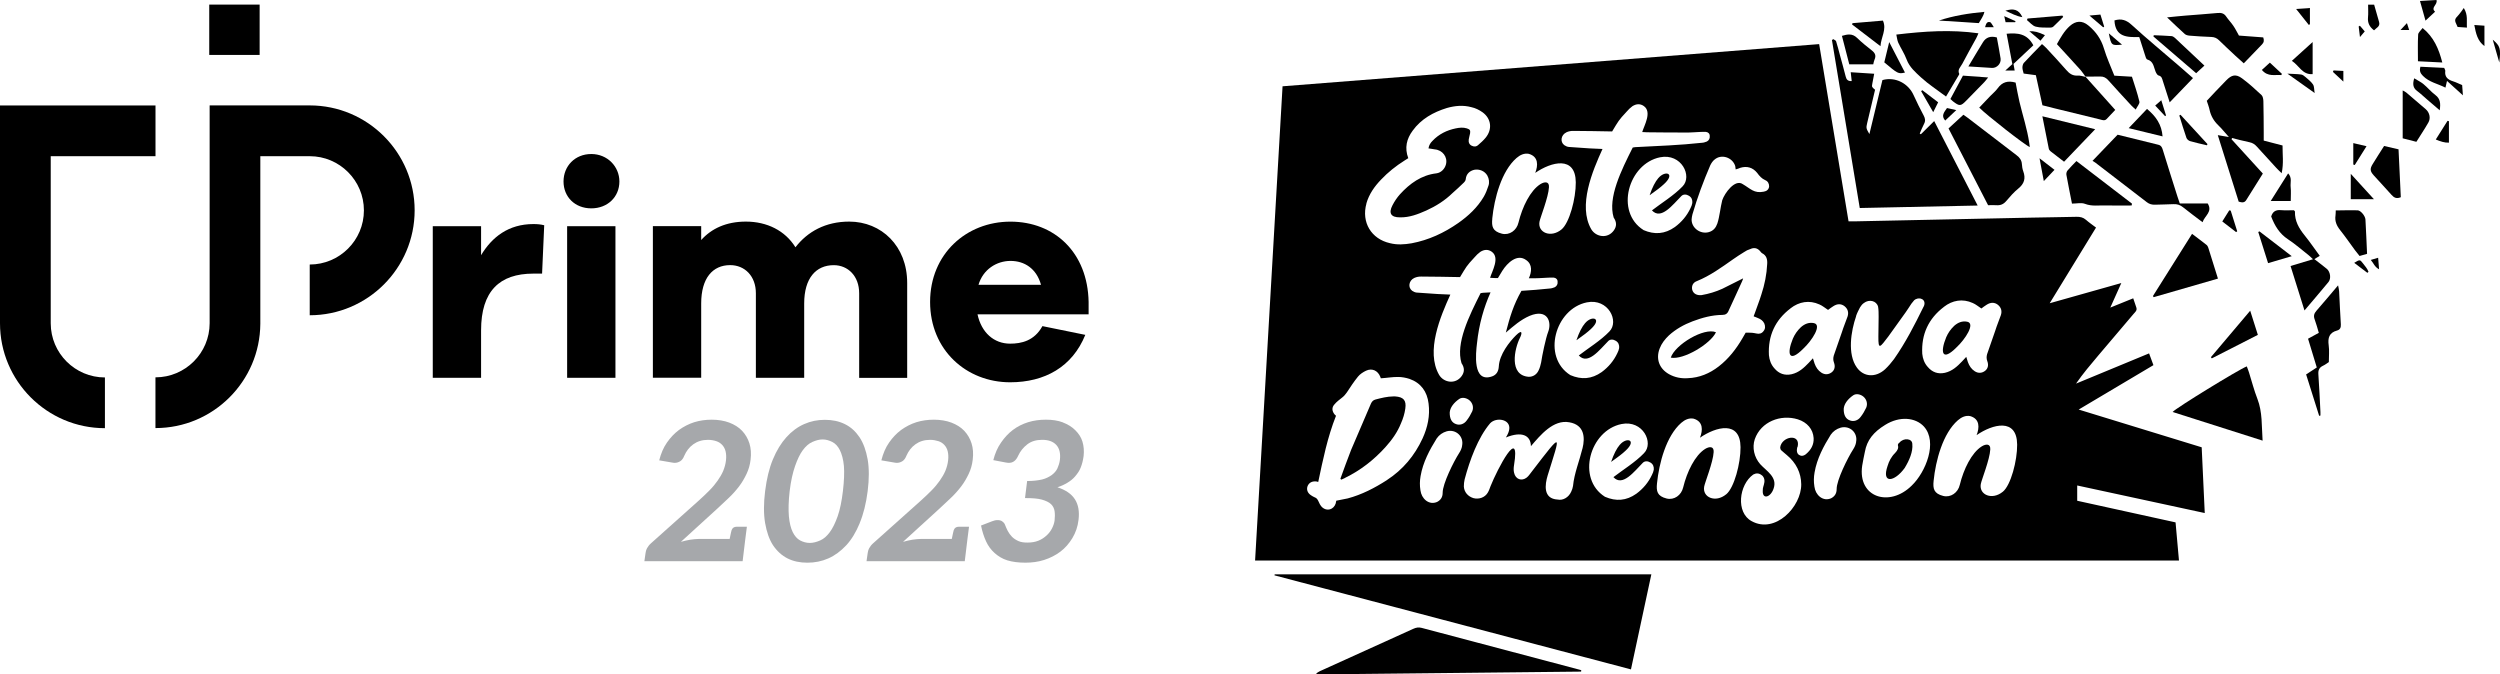 <?xml version="1.0" encoding="UTF-8"?>
<svg id="Layer_1" data-name="Layer 1" xmlns="http://www.w3.org/2000/svg" viewBox="0 0 506.1 136.52">
  <defs>
    <style>
      .cls-1 {
        fill: #a6a8ab;
      }
    </style>
  </defs>
  <g>
    <path d="M220.39,63.64h-22.5c.79,3.67,3.3,5.93,6.6,5.93,2.26,0,4.89-.55,6.54-3.55l8.68,1.77c-2.63,6.48-8.19,9.6-15.22,9.6-8.86,0-16.2-6.54-16.2-16.26s7.34-16.26,16.26-16.26,15.65,6.24,15.83,16.26v2.51Zm-22.31-5.99h12.66c-.92-3.3-3.36-4.83-6.17-4.83s-5.56,1.71-6.48,4.83"/>
    <path d="M110.17,45.61l-.43,9.78h-1.77c-6.85,0-10.58,3.55-10.58,11.49v9.6h-9.78v-30.69h9.78v5.87c2.2-3.67,5.56-6.3,10.58-6.3,.86,0,1.47,.06,2.2,.24"/>
    <path d="M125.39,36.74c0,3.12-2.38,5.44-5.69,5.44s-5.62-2.32-5.62-5.44,2.32-5.56,5.62-5.56,5.69,2.57,5.69,5.56m-10.58,9.05h9.78v30.69h-9.78v-30.69Z"/>
    <path d="M183.65,57.29v19.2h-9.72v-17.12c0-3.48-2.26-5.69-5.14-5.69-3.61,0-5.99,2.63-5.99,7.76v15.04h-9.78v-17.12c0-3.48-2.26-5.69-5.2-5.69-3.55,0-5.87,2.63-5.87,7.76v15.04h-9.78v-30.69h9.78v2.81c2.08-2.32,5.07-3.73,9.05-3.73,4.28,0,7.95,1.83,10.03,5.2,2.45-3.18,6.11-5.2,10.88-5.2,6.54,0,11.74,4.95,11.74,12.41"/>
    <rect x="42.36" y=".93" width="10.2" height="10.19"/>
    <path d="M31.48,31.62v-10.27H0v44.09c0,11.71,9.53,21.24,21.24,21.24v-10.27c-6.05,0-10.97-4.92-10.97-10.96V31.62H31.48Z"/>
    <path d="M62.72,21.34h-20.28v44.09c0,6.04-4.92,10.96-10.97,10.96v10.27c11.67,0,21.16-9.46,21.23-21.11h0V31.62h10c6.05,0,10.97,4.92,10.97,10.97s-4.92,10.96-10.97,10.96v10.27c11.71,0,21.24-9.53,21.24-21.24s-9.52-21.24-21.24-21.24"/>
  </g>
  <g>
    <path d="M330.16,135.51c-24.18-6.38-48.17-12.71-72.16-19.04,.02-.07,.03-.13,.05-.2h76.25c-1.38,6.42-2.73,12.73-4.13,19.25Z"/>
    <path d="M376.49,42.12c-1.9-11.46-3.76-22.74-5.63-34.01,.09-.06,.18-.13,.26-.19,.2,.14,.52,.25,.58,.44,.29,.91,.52,1.84,.77,2.77,.39,1.45,.81,2.9,1.17,4.36,.15,.62,.45,.97,1.22,.92-.06-.55-.13-1.11-.2-1.79,1.62,.1,3.15,.2,4.75,.31-.14,.76-.27,1.38-.38,2.01-.12,.66-.12,.66,.56,1.23-.53,2.23-1.07,4.48-1.6,6.74-.24,1.02-.2,1.12,.45,2.23,.9-3.71,1.77-7.33,2.64-10.93,2.67-.75,5.29,.75,6.31,3.05,.63,1.42,1.34,2.8,2.06,4.17,.3,.57,.37,1.07,.05,1.66-.34,.63-.58,1.3-.87,1.95,.08,.05,.15,.1,.23,.14,.86-.85,1.71-1.69,2.7-2.67,2.94,5.71,5.81,11.28,8.8,17.1-8.07,.17-15.9,.33-23.88,.5Z"/>
    <path d="M320.09,135.96c-17.85,.19-35.69,.38-53.54,.57-.02-.07-.04-.14-.07-.21,.23-.15,.45-.33,.7-.44,6.31-2.86,12.62-5.71,18.92-8.58,.57-.26,1.1-.36,1.71-.19,10.61,2.81,21.22,5.62,31.83,8.43,.16,.04,.31,.09,.47,.13-.01,.1-.02,.19-.03,.29Z"/>
    <path d="M451.77,28.21c2.09,2.29,4.18,4.58,6.32,6.93-1.13,1.81-2.25,3.58-3.36,5.36-.37,.6-.89,.51-1.53,.32-1.38-4.4-2.78-8.84-4.23-13.46,.77,.13,1.41,.24,2.25,.38-.79-.88-1.42-1.67-2.13-2.36-.92-.88-1.52-1.91-1.79-3.16-.12-.58-.34-1.13-.56-1.81,.57-.61,1.15-1.24,1.74-1.86,.73-.76,1.46-1.51,2.19-2.27,1.1-1.14,1.96-1.34,3.21-.42,1.39,1.03,2.68,2.2,3.95,3.39,.27,.26,.36,.82,.37,1.24,.05,2.1,.06,4.2,.07,6.31,0,.54,0,1.08,0,1.66,1.32,.34,2.5,.65,3.81,.99-.02,1.81,.26,3.58-.18,5.62-.5-.49-.82-.79-1.12-1.12-1.3-1.41-2.6-2.82-3.88-4.25-.41-.46-.85-.77-1.48-.9-1.2-.24-2.38-.57-3.56-.86-.04,.09-.07,.17-.11,.26Z"/>
    <path d="M445.88,44.98c-1.41-1.08-2.7-2.01-3.93-3.01-.61-.5-1.24-.69-2.01-.64-1.23,.07-2.46,.06-3.69,.11-.62,.02-1.14-.12-1.65-.51-3.46-2.68-6.94-5.35-10.42-8.01-.14-.11-.3-.19-.57-.36,1.77-1.84,3.4-3.54,5.08-5.29,2.75,.68,5.49,1.37,8.23,2.03,.58,.14,.76,.52,.92,1.04,.96,3.14,1.96,6.27,2.95,9.4,.15,.47,.31,.94,.49,1.45h5.65c1.05,1.7-.61,2.46-1.04,3.79Z"/>
    <path d="M394.46,26c1-.92,1.97-1.81,3.01-2.77,.22,.16,.56,.37,.88,.62,3.29,2.52,6.58,5.06,9.88,7.57,.62,.47,1.03,.99,1.08,1.79,.03,.5,.11,1.01,.28,1.47,.52,1.41,.21,2.5-.98,3.47-.91,.74-1.71,1.65-2.47,2.55-.56,.66-1.19,.91-2.02,.84-.5-.04-1,0-1.65,0-2.65-5.14-5.31-10.31-8.01-15.54Z"/>
    <path d="M458.04,89.2c-6.18-1.97-12.19-3.88-18.22-5.8,.61-.75,13.34-8.57,15.02-9.23,.15,.41,.32,.82,.45,1.24,.56,1.78,1.02,3.6,1.7,5.34,1.04,2.68,.84,5.45,1.05,8.44Z"/>
    <path d="M422.17,15.51c1.98,2.2,3.95,4.41,6.04,6.74-.58,.61-1.15,1.24-1.74,1.84-.44,.46-.96,.17-1.42,.07-3.1-.74-6.19-1.51-9.29-2.27-.75-.18-1.49-.37-2.29-.58-.44-2.04-.88-4.03-1.33-6.09-.83-.11-1.63-.22-2.47-.33-.1-.42-.25-.82-.25-1.21,0-.32,.09-.73,.29-.95,1.17-1.27,2.4-2.5,3.67-3.81,.35,.32,.62,.53,.85,.78,1.36,1.48,2.74,2.93,4.05,4.45,.63,.73,1.28,1.22,2.31,1.15,.53-.04,1.07,.16,1.6,.26,0,0-.04-.04-.04-.04Z"/>
    <path d="M393.95,19.54c-1.81-1.36-3.55-2.48-5.05-3.86-1.12-1.04-2.34-2.07-2.92-3.63-.44-1.19-1.17-2.27-1.7-3.42-.21-.46-.24-1-.39-1.63,5.64-.67,11.06-1.05,16.62-.26-.16,.38-.28,.7-.45,1.01-.94,1.72-1.91,3.42-2.81,5.16-.32,.63-1.04,1.17-.62,2.05,.03,.05-.06,.17-.1,.25-.83,1.4-1.67,2.8-2.59,4.36Z"/>
    <path d="M422.21,15.56c-.34-.47-.65-.97-1.03-1.4-1.58-1.76-3.19-3.49-4.78-5.23,.78-1.37,1.48-2.66,2.62-3.67,1.2-1.07,2.48-1.15,3.73-.12,1.53,1.25,2.6,2.76,3.18,4.7,.55,1.85,1.37,3.62,2.1,5.48,1.15,.07,2.28,.13,3.56,.21,.52,1.66,1.11,3.33,1.51,5.04,.1,.41-.44,.98-.75,1.61-.42-.39-.69-.61-.92-.86-1.54-1.68-3.1-3.35-4.61-5.05-.46-.52-.95-.8-1.65-.78-1,.03-1.99,0-2.99,.01,0,0,.04,.04,.04,.04Z"/>
    <path d="M466.52,62.85c-.99-3.17-1.89-6.02-2.82-9,1.53-.46,2.96-.89,4.54-1.37-.35-.33-.58-.57-.84-.78-1.4-1.1-2.74-2.29-4.22-3.26-1.74-1.14-2.7-2.77-3.4-4.61,.29-.98,.91-1.38,1.94-1.29,.9,.08,1.81,.02,2.66,.02,.11,.14,.22,.21,.21,.28-.06,1.89,.8,3.38,1.95,4.8,1.06,1.31,2.01,2.71,3.07,4.15-.35,.22-.67,.41-1.09,.67,.86,.67,1.7,1.29,2.5,1.95,.73,.59,.94,1.98,.35,2.69-1.53,1.86-3.11,3.69-4.86,5.76Z"/>
    <path d="M458.17,7.57c.2,.57,.16,1.01-.25,1.42-1.21,1.23-2.4,2.49-3.69,3.83-.61-.55-1.19-1.05-1.74-1.57-1.1-1.03-2.2-2.05-3.28-3.11-.45-.44-.94-.64-1.57-.66-1.46-.04-2.91-.15-4.37-.26-.34-.03-.75-.12-.99-.34-1.15-1.03-2.25-2.1-3.58-3.36,1.41-.14,2.55-.27,3.7-.36,2.18-.18,4.36-.32,6.54-.53,.75-.07,1.3,.07,1.74,.73,.43,.64,.99,1.2,1.42,1.84,.4,.58,.71,1.21,1.15,2,1.5,.11,3.21,.24,4.91,.37Z"/>
    <path d="M435.84,59.93c2.62-4.16,5.23-8.31,7.92-12.59,1.06,.8,2,1.5,2.92,2.23,.17,.13,.29,.36,.36,.56,.65,2.03,1.28,4.07,1.96,6.27-4.39,1.27-8.7,2.52-13.01,3.76l-.15-.24Z"/>
    <path d="M469.49,84.18c-.87-2.76-1.74-5.53-2.64-8.38,.71-.46,1.39-.9,2.16-1.41-.58-1.91-1.16-3.81-1.77-5.82,.71-.39,1.38-.75,2.18-1.19-.28-.93-.51-1.84-.84-2.72-.26-.69-.13-1.19,.35-1.74,1.44-1.64,2.84-3.32,4.39-5.15,.1,.53,.19,.85,.21,1.18,.12,2.23,.2,4.47,.35,6.7,.04,.66-.16,1.1-.76,1.26-1.6,.43-1.91,1.49-1.7,3,.15,1.07,.03,2.18,.03,3.39-.34,.22-.74,.54-1.18,.74-.77,.36-1,.9-.94,1.74,.18,2.55,.29,5.1,.42,7.66,.01,.23,0,.45,0,.68-.08,.02-.16,.04-.24,.06Z"/>
    <path d="M400.68,21.78c.74-.78,1.49-1.57,2.24-2.35,.51-.53,1.09-.99,1.51-1.58,.89-1.23,2.03-1.58,3.61-1.13,.24,1.24,.47,2.58,.78,3.9,.66,2.77,1.57,5.49,1.98,8.32,.04,.27,.07,.53,.11,.83-.9-.33-8.71-6.43-10.24-7.99Z"/>
    <path d="M428.06,4.13c1.42-.43,2.42-.06,3.49,.92,3.06,2.8,6.27,5.44,9.41,8.15,.96,.83,1.91,1.67,2.99,2.61-1.53,1.6-3.06,3.19-4.72,4.91-.51-1.58-.96-2.95-1.39-4.34-.15-.48-.22-.95-.86-1.1-.25-.06-.48-.49-.61-.79-.39-.93-.39-2.08-1.68-2.45-.23-.07-.36-.6-.47-.94-.39-1.16-.75-2.34-1.15-3.6-2.45,.06-4.87,.03-5.02-3.38Z"/>
    <path d="M431.53,41.6c-1.76,0-3.52,.04-5.27-.01-1.39-.04-2.77,.22-4.17-.32-.75-.29-1.7-.05-2.64-.05-.39-2-.79-3.91-1.13-5.83-.05-.27,.05-.65,.22-.86,.55-.66,1.17-1.25,1.81-1.93,3.81,2.93,7.53,5.78,11.25,8.63-.02,.12-.04,.25-.07,.37Z"/>
    <path d="M413.46,23.54c3.67,.9,7.06,1.73,10.69,2.62-2.17,2.26-4.19,4.38-6.3,6.58-.94-.72-1.84-1.4-2.72-2.1-.17-.13-.33-.34-.37-.54-.43-2.08-.83-4.17-1.3-6.55Z"/>
    <path d="M482.63,29.55c.96,.22,1.87,.44,2.93,.68,.15,3.26,.3,6.47,.46,9.69-.84,.37-1.37,.11-1.87-.46-1.18-1.33-2.4-2.62-3.59-3.94-.77-.85-.83-1.34-.23-2.31,.73-1.2,1.5-2.38,2.3-3.65Z"/>
    <path d="M479.18,51.39c-.56,.16-.99,.28-1.51,.43-.31-.4-.63-.77-.92-1.16-1-1.35-1.95-2.75-3-4.06-.72-.9-1.13-1.83-.95-2.99,.04-.27,.03-.54,.05-1.01,1.48-.01,2.96-.07,4.44-.02,.62,.02,1.53,1.15,1.57,1.85,.13,2.27,.22,4.54,.33,6.97Z"/>
    <path d="M489.17,28.71c-1-.26-1.83-.47-2.77-.71v-9.69c.23,.13,.51,.24,.72,.42,1.33,1.12,2.64,2.25,3.95,3.38,.77,.67,1.04,1.81,.53,2.69-.74,1.3-1.58,2.55-2.43,3.91Z"/>
    <path d="M447.57,72.31c2.6-3.07,5.2-6.15,7.96-9.41,.55,1.73,1.02,3.24,1.55,4.89-3.14,1.61-6.23,3.18-9.32,4.76-.06-.08-.13-.17-.19-.25Z"/>
    <path d="M374.37,13.03c-.52-2.01-1-3.85-1.49-5.77,1.12-.33,2.1-.52,3.04,.39,.94,.91,1.97,1.75,3.01,2.56,.67,.52,.91,1.07,.55,1.86-.13,.28-.17,.6-.26,.96h-4.84Z"/>
    <path d="M404.24,7.59c.25,1.39,.54,2.82,.76,4.25,.15,1-.74,1.96-1.74,1.91-1.53-.08-3.05-.19-4.78-.3,.55-.92,1-1.68,1.46-2.45,.49-.82,1-1.63,1.49-2.45q.91-1.49,2.81-.97Z"/>
    <path d="M446.27,13.27c-.6,.56-1.07,.99-1.68,1.55-2.89-2.48-5.77-4.95-8.65-7.43l.07-.26c1.2,.05,2.41,.09,3.6,.18,.24,.02,.51,.2,.7,.38,1.94,1.8,3.86,3.62,5.95,5.59Z"/>
    <path d="M394.84,20.04c.86-1.6,1.67-3.12,2.54-4.73,1.64,.12,3.26,.24,5.1,.37-.34,.42-.54,.7-.77,.94-1.2,1.25-2.42,2.48-3.63,3.72-1.15,1.18-1.39,1.2-2.73,.17-.14-.11-.26-.24-.51-.47Z"/>
    <path d="M489.49,12.4c0-1.87-.06-3.64,.04-5.39,.02-.44,.55-.85,.9-1.34,2.29,1.86,3.28,4.24,3.99,6.98-1.6-.08-3.12-.16-4.93-.25Z"/>
    <path d="M411.64,9.16c-1.34,1.25-2.69,2.52-4.03,3.78,.09,.53,.16,.91,.24,1.34h-1.9c.56-.51,.94-.86,1.43-1.3-.37-1.96-.75-4-1.16-6.15,2.19-.19,4.14-.07,5.41,2.34Z"/>
    <path d="M434.64,22.05c1.82,1.51,2.97,3.17,3.15,5.56-2.26-.55-4.42-1.08-6.86-1.67,1.34-1.41,2.51-2.63,3.71-3.89Z"/>
    <path d="M495.06,17.74c-1.57-.8-3.3-1.09-4.57-2.39-.5-.51-.75-.99-.5-1.84,1.58,.08,3.2,.16,4.81,.23,.11,.28,.24,.46,.22,.61-.16,1.25,.54,1.79,1.6,2.12,.6,.18,1.17,.49,1.82,.76,.04,.59,.08,1.16,.15,2.07-1.19-1.08-2.15-1.95-3.22-2.92-.11,.49-.19,.85-.31,1.35Z"/>
    <path d="M381.18,4.17c.8,1.82-.37,3.29-.5,5.18-2.07-1.59-3.91-2.99-5.75-4.4l.09-.26c1.98-.17,3.96-.33,6.16-.52Z"/>
    <path d="M457.39,46.83c2.12,1.62,4.23,3.25,6.55,5.03-1.68,.49-3.13,.92-4.79,1.41-.67-2.13-1.33-4.22-1.99-6.3,.08-.04,.15-.09,.23-.13Z"/>
    <path d="M468.17,8.51v6.5c-2.11,.15-2.73-1.75-4.21-2.69,1.46-1.32,2.8-2.53,4.21-3.81Z"/>
    <path d="M459.69,40.68c1.2-1.9,2.32-3.69,3.52-5.58,.85,.89,.41,1.88,.51,2.75,.1,.89,.02,1.8,.02,2.84h-4.05Z"/>
    <path d="M493.9,22.33c-.95-.81-1.77-1.51-2.58-2.21-.66-.56-1.28-1.17-1.97-1.68-.88-.64-.96-1.42-.62-2.59,.69,.43,1.34,.73,1.87,1.17,.84,.69,1.54,1.56,2.41,2.21,1.04,.78,1.08,1.75,.89,3.1Z"/>
    <path d="M475.89,40.33v-5.14c1.63,1.79,3.07,3.36,4.69,5.14h-4.69Z"/>
    <path d="M400.59,4.68c-2.76-.18-5.42-.35-8.08-.52,2.95-.98,5.98-1.46,9.21-1.76-.19,.88-.69,1.5-1.13,2.28Z"/>
    <path d="M417.68,3.41c-.66,.66-1.32,1.33-2,1.97-.15,.14-.41,.22-.61,.21-1-.03-2.03,.06-2.97-.2-.66-.18-1.18-.86-1.76-1.32,.04-.11,.08-.21,.11-.32,2.35-.2,4.71-.4,7.06-.59l.16,.25Z"/>
    <path d="M381.46,12.61c.31-1.28,.61-2.52,.99-4.09,1.16,2.23,2.17,4.18,3.19,6.17-1.37,.32-1.47,.21-4.19-2.07Z"/>
    <path d="M446.77,29.41c-1.14-.27-2.29-.51-3.41-.84-.29-.08-.64-.39-.74-.67-.52-1.49-.97-3.01-1.44-4.52,.08-.05,.16-.1,.24-.15,1.82,1.98,3.64,3.96,5.46,5.94-.03,.08-.07,.16-.1,.23Z"/>
    <path d="M489.89,.2c1.23-.07,2.29-.14,3.35-.2,.31,.96-1.26,1.5-.28,2.37-.65,.61-1.24,1.16-1.94,1.81-.36-1.3-.72-2.56-1.12-3.99Z"/>
    <path d="M479.39,.94h1.23c.33,1.16,.67,2.33,1,3.5,.27,.95-.56,1.19-1.02,1.7-.92-.7-1.33-1.52-1.22-2.63,.08-.8,.02-1.62,.02-2.57Z"/>
    <path d="M463.04,14.91c1.02,.06,1.91,.06,2.79,.17,.32,.04,.64,.3,.91,.53,.53,.47,1.13,.92,1.51,1.5,.26,.4,.2,1,.33,1.72-1.91-1.36-3.61-2.57-5.53-3.93Z"/>
    <path d="M493.1,28.24c.82-1.3,1.6-2.54,2.38-3.78,.09,.02,.19,.05,.28,.07v4.35c-.87,.04-1.72-.25-2.66-.64Z"/>
    <path d="M499.42,5.59c-.78-.05-1.36-.09-1.9-.13-.71-1.48-.7-1.47,.28-2.53,.31-.33,.54-.73,.97-1.31,.9,1.45,.53,2.65,.64,3.97Z"/>
    <path d="M476.4,33.31v-4.34c.87,.21,1.68,.39,2.68,.63-.87,1.38-1.63,2.6-2.39,3.81-.1-.03-.2-.07-.29-.1Z"/>
    <path d="M500.9,5.06c.68,.05,1.29,.09,2.05,.14v4.13c-1.42-1.05-1.73-2.59-2.05-4.27Z"/>
    <path d="M413.75,36.66c-.31-1.63-.55-2.95-.87-4.62,1.15,.88,2.02,1.56,3.03,2.34-.69,.72-1.32,1.39-2.16,2.28Z"/>
    <path d="M451.59,42.65c.44,1.39,.87,2.79,1.31,4.18-.08,.05-.15,.1-.23,.15-.91-.7-1.81-1.4-2.79-2.15,.51-.82,.96-1.53,1.41-2.25,.1,.02,.2,.04,.3,.06Z"/>
    <path d="M457.89,14.16c.55-.5,1.04-.95,1.62-1.48,.8,.74,1.61,1.5,2.43,2.26-.03,.09-.07,.17-.1,.26-1.29-.13-2.71,.42-3.94-1.03Z"/>
    <path d="M392.36,20.71c-.34,.68-.62,1.24-1,2-.89-1.54-1.67-2.9-2.45-4.26,.08-.06,.16-.13,.24-.19,1.02,.78,2.04,1.56,3.21,2.45Z"/>
    <path d="M467.62,1.61v3.3c-.08,.04-.15,.09-.23,.13-.8-1-1.59-2-2.56-3.22,1.06-.08,1.88-.14,2.79-.2Z"/>
    <path d="M393.78,24.4c-.88-1-.18-1.7,.37-2.53,.57,.13,1.12,.25,1.88,.42-.84,.79-1.51,1.43-2.25,2.12Z"/>
    <path d="M425.21,2.95c.28,.92,.52,1.68,.76,2.44-.06,.05-.13,.1-.19,.14-.86-.73-1.72-1.46-2.8-2.38,.89-.08,1.49-.14,2.23-.2Z"/>
    <path d="M504.63,8.03c1.52,1.29,1.66,1.78,1.33,4.63-.5-1.75-.92-3.19-1.33-4.63Z"/>
    <path d="M437.53,20.29c.38,1.21,.67,2.14,.96,3.08-.06,.05-.13,.09-.19,.14-.62-.66-1.23-1.32-2-2.14,.4-.35,.73-.64,1.23-1.08Z"/>
    <path d="M413.98,7.12c-.29,.35-.56,.69-.91,1.12-.78-.66-1.48-1.26-2.25-1.92,1.01-.04,1.81,.16,3.16,.8Z"/>
    <path d="M479.25,55.23c-.87-.66-1.75-1.33-2.66-2.02,1.1-.68,1.17-.69,1.74,.07,.42,.56,.92,1.08,1.15,1.75-.08,.07-.15,.13-.23,.2Z"/>
    <path d="M429.58,9.04c-2.07,.17-2.18,.27-2.67-2.29,.94,.81,1.7,1.46,2.67,2.29Z"/>
    <path d="M472.39,14.26c.64,.03,1.28,.06,2,.1v2.16c-.8-.74-1.45-1.35-2.11-1.96,.04-.1,.07-.2,.11-.29Z"/>
    <path d="M405.97,2.17c1.56-.49,2.69-.33,3.44,1.3-1.26-.19-2.21-.77-3.44-1.3Z"/>
    <path d="M479.93,52.62c.55-.16,.93-.27,1.5-.44,.06,.78,.12,1.48,.19,2.33-.91-.46-1.12-1.26-1.68-1.89Z"/>
    <path d="M477.75,7.5c-.12-.94-.19-1.54-.26-2.14l.25-.15c.31,.37,.63,.73,.98,1.15-.29,.34-.51,.6-.97,1.14Z"/>
    <path d="M406.01,4.49c-.08-.38-.14-.67-.27-1.22,.91,.4,1.6,.71,2.28,1.02-.02,.07-.04,.14-.06,.2h-1.95Z"/>
    <path d="M401.86,5.51c.17-.63,.35-1.19,.99-1.03,.27,.07,.44,.56,.78,1.03h-1.77Z"/>
    <path d="M485.96,6.07c.55-.59,.87-.93,1.3-1.39,.17,.53,.29,.91,.45,1.39h-1.74Z"/>
    <g>
      <path d="M327.92,90.03c-.64,.75-1.22,1.87-1.77,3.48,1.29-.9,2.32-1.68,2.99-2.33,2.26-2.12,.18-2.78-1.22-1.14Z"/>
      <path d="M282.42,80.25c-.12,0-.24,0-.32,0-1.27,.01-2.48,.32-3.66,.63-.44,.12-.71,.39-.91,.84-1.33,3.12-2.69,6.24-4.02,9.38-.75,1.9-1.44,3.86-2.16,5.82,.06,.06,.09,.12,.18,.18,.26-.15,.56-.21,.82-.39,3.09-1.51,5.76-3.6,8.07-6.14,1.35-1.49,2.48-3.07,3.21-4.91,.41-.92,.72-1.93,.86-2.94,.25-1.69-.38-2.36-2.06-2.47Z"/>
      <path d="M320.9,65.4c-.64,.75-1.22,1.87-1.77,3.48,1.29-.9,2.32-1.68,2.99-2.33,2.26-2.12,.18-2.78-1.22-1.14Z"/>
      <path d="M338.23,72.4c2.58,.51,8.07-2.8,9.15-5.14-2.4-1.01-8.28,2.5-9.15,5.14Z"/>
      <path d="M396.1,70.3c1.73-1.61,3.86-4.83,2.14-5.17-1.01-.2-1.86,.16-2.62,.82-.73,.69-1.26,1.46-1.63,2.32-1.27,3.09-.84,5.01,2.12,2.02Z"/>
      <path d="M365.06,70.58c1.73-1.61,3.86-4.83,2.14-5.17-1.01-.2-1.86,.16-2.62,.82-.73,.69-1.26,1.46-1.63,2.32-1.27,3.09-.84,5.01,2.12,2.02Z"/>
      <path d="M335.72,36.04c-.64,.75-1.22,1.87-1.77,3.48,1.29-.9,2.32-1.68,2.99-2.33,2.26-2.12,.18-2.78-1.22-1.14Z"/>
      <path d="M420.51,101.36v-3.08c8.62,1.86,17.12,3.7,25.82,5.58-.21-4.52-.42-8.88-.62-13.31-8.26-2.54-16.44-5.04-24.9-7.64,5.19-3.09,10.12-6.01,15.13-8.99-.3-.81-.57-1.55-.88-2.38-5.03,2.08-9.91,4.1-14.79,6.12,1.41-2.03,2.94-3.84,4.47-5.65,2.4-2.82,4.8-5.64,7.18-8.46,.31-.37,.77-.69,.56-1.3-.21-.59-.4-1.19-.63-1.86-1.51,.61-2.92,1.19-4.64,1.88,.8-1.78,1.45-3.24,2.23-4.97-4.93,1.39-9.55,2.69-14.5,4.09,3.24-5.29,6.3-10.28,9.38-15.32-.75-.57-1.43-1.03-2.04-1.57-.56-.49-1.16-.62-1.88-.61-3.1,.08-6.21,.1-9.31,.17-11.87,.25-23.74,.5-35.6,.75-.4,0-.8,0-1.27,0-1.99-12.02-3.97-23.93-5.95-35.88-36.3,2.85-72.42,5.69-108.63,8.54-1.86,32.05-3.7,63.97-5.56,96h187.03c-.23-2.64-.46-5.17-.69-7.72-6.73-1.48-13.35-2.94-19.92-4.38Zm-27-39.23c1.73-1.35,3.8-1.72,5.85-.79,.62,.26,1.16,.73,1.75,1.11,.35-.24,.68-.54,1.06-.75,.82-.54,1.62-.52,2.28,0,.69,.56,.87,1.29,.61,2.09-.37,1.07-.81,2.08-1.15,3.18-.55,1.57-1.09,3.15-1.64,4.72-.14,.5-.14,.95,.04,1.42,.3,.8,.13,1.51-.45,1.96-.62,.48-1.38,.55-2.1,.08-.68-.44-1.1-1.08-1.38-1.85-.09-.29-.18-.62-.33-1.06-.29,.33-.56,.63-.85,.92-.97,1.01-1.99,1.97-3.47,2.31-1.42,.31-2.57-.12-3.47-1.18-.69-.76-1.02-1.68-1.12-2.68-.21-3.93,1.26-7.11,4.38-9.48Zm-17.78,1.88c.2-.62,.52-1.22,.81-1.78,.23-.36,.44-.65,.79-.89,1.06-.81,2.54-.47,2.87,.74,.12,.68,.1,1.39,.11,2.07-.02,1.36-.03,2.69-.05,3.99-.03,2.81,.34,2.16,2.01-.02,1.2-1.64,2.33-3.28,3.5-4.88,.41-.57,.79-1.19,1.17-1.76,.2-.27,.38-.48,.56-.69,.44-.39,1.06-.48,1.48-.28,.5,.17,.72,.67,.57,1.24-.06,.15-.09,.3-.2,.45-1.77,3.6-3.57,7.13-5.93,10.5-.53,.71-1.14,1.43-1.81,2.06-1.94,1.76-4.36,1.55-5.71-.36-1.95-2.7-1.19-7.38-.15-10.38Zm-13.26-1.59c1.73-1.35,3.8-1.72,5.85-.79,.62,.26,1.16,.73,1.75,1.11,.35-.24,.68-.54,1.06-.75,.82-.54,1.62-.52,2.28,0,.69,.56,.87,1.29,.61,2.09-.37,1.07-.81,2.08-1.15,3.18-.55,1.57-1.09,3.15-1.64,4.72-.14,.5-.14,.95,.04,1.42,.3,.8,.13,1.51-.45,1.96-.62,.48-1.38,.55-2.1,.08-.68-.44-1.1-1.08-1.38-1.85-.09-.29-.18-.62-.33-1.06-.29,.33-.56,.63-.85,.92-.97,1.01-1.99,1.97-3.47,2.31-1.42,.31-2.57-.12-3.47-1.18-.69-.76-1.02-1.68-1.12-2.68-.21-3.93,1.26-7.11,4.38-9.48Zm-15.4-30.09c1.38-1.23,3.66-.48,4.21,1.29,.03,.21,.06,.38,.09,.68,.41-.12,.68-.21,.94-.33,1.33-.4,2.51-.08,3.41,1.03,.45,.62,.9,1.15,1.67,1.49,.5,.2,.78,.73,.75,1.29-.08,.56-.46,.92-1.08,1.02-1.98,.4-2.67-.6-4.27-1.53-1.55-1.08-3.65,1.81-4.14,3.26-.37,1.42-.53,3.32-.99,4.71-.29,.83-.78,1.49-1.76,1.76-1.71,.46-3.5-.88-3.45-2.6,.03-.36,.08-.65,.17-1.01,.97-3.35,2.21-6.68,3.6-9.91,.2-.42,.49-.86,.85-1.16Zm8.83,32.07c.53,.2,.98,.52,1.25,1.05,.24,.56,.25,1.12-.16,1.6-.35,.48-.88,.6-1.44,.46-.3-.03-.56-.14-.86-.14-.41-.03-.86-.02-1.3-.02-.23,.42-.44,.77-.67,1.16-1.25,2.14-2.77,4.11-4.77,5.66-1.85,1.44-3.94,2.31-6.27,2.39-1.3,.1-2.63-.15-3.82-.82-1.96-1.11-2.69-3.08-1.88-5.19,.4-1.04,1.08-1.9,1.87-2.65,1.41-1.28,3.05-2.19,4.79-2.85,1.94-.73,3.92-1.28,6.02-1.3,.62,0,1.03-.22,1.29-.87,.87-1.93,1.8-3.86,2.67-5.82,.12-.18,.14-.39,.26-.71-1.47,.72-2.83,1.42-4.21,2.11-1.32,.6-2.74,1.03-4.19,1.28-.92,.1-1.66-.25-1.9-1.05-.18-.74,.1-1.48,.93-1.78,2.68-1.09,4.94-2.74,7.29-4.39,.73-.51,1.5-1.02,2.29-1.5,.38-.27,.76-.45,1.24-.6,.77-.36,1.45-.22,2.01,.45,.12,.15,.21,.29,.36,.38,.92,.46,1.11,1.26,1.05,2.18-.1,2.13-.52,4.2-1.18,6.19-.4,1.33-.95,2.64-1.41,4.01-.06,.12-.12,.21-.14,.42,.33,.14,.59,.2,.89,.35Zm-38.8-37.62c.47-.21,.97-.3,1.48-.28,2.54,0,5.09,.07,7.78,.11,1.28-2.11,1.25-2.2,2.92-3.99,.35-.42,.76-.81,1.17-1.11,.79-.51,1.59-.55,2.31-.05,1.73,1.2,.07,3.96-.31,5.27,.38,.03,.68,.05,.98,.05,2.6,.04,5.17,.04,7.78,.05,1.01,.02,2.01-.08,3.01-.12,.38,0,.77-.04,1.12-.01,.47,.05,.8,.38,.78,.85,.06,.47-.17,.89-.58,1.1-.32,.12-.65,.24-.94,.25-2.27,.23-4.52,.43-6.74,.54-2.16,.14-4.28,.19-6.44,.33-.27,0-.56,.03-.89,.1-2.32,4.61-5.08,10.16-3.86,14.17,.63,.94,.64,1.77,.02,2.63-1.26,1.73-3.62,1.31-4.55-.25-2.76-4.77,.27-11.86,2.27-16.26-.92-.05-1.77-.07-2.63-.12-1.36-.08-2.78-.18-4.2-.29-.3-.03-.62-.17-.89-.35-.92-.67-.7-2.09,.42-2.61Zm8.45,42.28c.41-.42,1.03-.39,1.54-.07,.56,.32,.75,.88,.69,1.47-.06,.36-.2,.71-.37,1.04-.72,1.54-1.78,2.8-3.16,3.82-2.03,1.44-4.12,1.58-6.35,.62-5.83-3.67-3.08-13.43,3.35-14.73,4.34-.87,6.6,3.84,4.55,5.9-1.73,1.82-4.37,3.44-6.19,4.85,1.85,2.02,4.22-1.16,5.94-2.89Zm-23.46-24.81c.41-4.09,1.86-9.6,4.91-12.26,.73-.63,1.56-1.02,2.48-.85,1.99,.57,1.91,2.35,1.31,3.86,3.26-2.25,8.16-3.54,8.21,1.91,.03,3.25-1.28,8.23-2.9,9.55-2.14,1.76-4.84,.64-4.45-1.56,.14-.83,1.82-4.96,1.92-7,.08-1.21-.87-1.15-1.72-.63-2.06,1.29-3.68,4.62-4.45,7.79-.37,1.6-1.84,2.62-3.35,2.25-1.93-.49-2.11-1.49-1.95-3.06Zm-.43,11.99c.38,.03,.68,.05,.98,.05,.2,0,.4,0,.6,0,.29-.51,.59-1,.89-1.47,1.02-1.61,3.01-3.52,4.83-2.17,1.32,.9,1.11,2.44,.54,3.68,.3,0,.61,0,.91,0,1.01,.02,2.01-.08,3.01-.12,.38,0,.77-.04,1.12-.01,.47,.05,.8,.38,.78,.85,.06,.47-.17,.89-.58,1.1-.32,.12-.65,.24-.94,.25-1.96,.2-3.89,.37-5.8,.48-1.62,2.85-2.33,5.25-3.16,8.45,1.55-1.32,2.99-2.6,4.82-3.39,3.62-1.51,4.53,1.23,3.75,3.25-.49,1.25-1.23,4.83-1.42,6.17-.11,.53-.26,1.1-.49,1.57-.38,.89-1.17,1.37-2.03,1.35-4.05-.29-2.89-5.68-1.76-7.91,.41-.8,.57-1.84-.8-.5-1.35,1.34-3.36,3.88-3.49,6.3-.05,1.01-.49,1.72-1.34,2.02-4.04,1.43-3.3-4.76-3.08-6.66,.41-3.95,1.42-7.38,2.75-10.34-.38,.02-.75,.04-1.13,.06-.27,0-.56,.03-.89,.1-2.32,4.61-5.08,10.16-3.86,14.17,.63,.94,.64,1.77,.02,2.63-1.26,1.73-3.62,1.31-4.55-.25-2.76-4.77,.27-11.86,2.27-16.26-.92-.05-1.77-.07-2.63-.12-1.36-.08-2.78-.18-4.2-.29-.3-.03-.62-.17-.89-.35-.92-.67-.7-2.09,.42-2.61,.47-.21,.97-.3,1.48-.28,2.54,0,5.09,.07,7.78,.11,1.28-2.11,1.25-2.2,2.92-3.99,.35-.42,.76-.81,1.17-1.11,.79-.51,1.59-.55,2.31-.05,1.73,1.2,.07,3.96-.31,5.27Zm-3.63,27.04c-.29,.62-.67,1.28-1.11,1.84-.55,.77-1.44,1.02-2.18,.73-.83-.29-1.28-1.05-1.26-2.35,.08-1.01,.84-1.99,1.93-2.74,.62-.42,1.54-.19,2.1,.31,.6,.53,.87,1.41,.52,2.21Zm-21.42-42.1c.54-1.87,1.62-3.42,2.97-4.82,1.41-1.49,2.99-2.75,4.75-3.86,.26-.15,.47-.3,.76-.48-.79-2.09-.33-3.93,.89-5.57,1.72-2.38,4.19-3.74,6.93-4.59,1.65-.46,3.28-.62,4.97-.16,.8,.17,1.57,.55,2.26,1.04,1.76,1.29,2.01,3.44,.61,5.14-.44,.54-.97,1.01-1.49,1.46-.41,.39-.88,.39-1.33,.16-.45-.2-.69-.67-.6-1.27,.06-.41,.2-.83,.28-1.27,.08-.62-.07-.77-.66-.97-.74-.23-1.48-.16-2.25,0-1.8,.37-3.42,1.16-4.71,2.53-.38,.39-.7,.81-.81,1.52,.44,.08,.86,.11,1.27,.2,1.57,.13,2.65,1.54,2.27,3.03-.23,.92-.99,1.7-1.93,1.82-3.04,.35-5.39,2.06-7.38,4.24-.59,.66-1.11,1.43-1.52,2.23-.84,1.6-.3,2.46,1.53,2.44,1.89,.04,3.6-.62,5.31-1.38,1.94-.88,3.77-2.02,5.32-3.54,.76-.66,1.52-1.37,2.26-2.09,.23-.21,.41-.51,.41-.71,.11-1.12,.84-1.69,1.73-1.91,1.06-.19,2.1,.25,2.64,1.16,.36,.65,.46,1.42,.23,2.07-.26,.8-.55,1.54-.95,2.23-1.28,2.17-3.1,3.87-5.15,5.31-2.88,2.01-6,3.46-9.45,4.11-1.48,.25-2.92,.35-4.38-.02-3.79-.85-5.83-4.23-4.77-8.03Zm4.16,56.01c-2.47,1.59-5.09,2.95-7.95,3.71-.8,.18-1.53,.31-2.3,.46-.06,.18-.09,.39-.11,.53-.4,1.28-1.79,1.7-2.77,.79-.33-.32-.6-.85-.78-1.29-.15-.32-.36-.59-.69-.7-.27-.12-.53-.26-.74-.41-.71-.44-.99-1.14-.73-1.86,.29-.71,.91-1.04,1.74-.96,.12,0,.24,.06,.42,.11,.96-4.53,1.87-9.04,3.6-13.4-.09-.09-.18-.18-.3-.29-.51-.65-.6-1.38-.02-2.01,.44-.54,1.06-.99,1.61-1.43,.35-.27,.64-.63,.91-1.01,.7-1.07,1.4-2.14,2.25-3.19,.41-.51,1.06-.93,1.64-1.2,1.21-.57,2.39-.02,2.88,1.25,.03,.12,.09,.18,.09,.29,1.27-.07,2.36-.29,3.54-.27,.74,0,1.57,.16,2.28,.39,2.31,.81,3.57,2.57,3.86,4.99,.32,2.45-.19,4.82-1.21,7.05-1.62,3.51-3.99,6.34-7.22,8.44Zm15.22-6.94c-.08,.53-.32,1.04-.61,1.48-1.11,1.73-3.34,6.21-3.33,8.02,0,.86-.37,1.48-1.14,1.87-.8,.33-1.54,.22-2.22-.28-.66-.53-1.02-1.23-1.14-2.09-.16-.97-.14-1.92,.03-2.87,.48-2.81,1.84-5.34,3.27-7.63,.5-.71,1.17-1.19,2.03-1.44,1.86-.49,3.5,1.06,3.1,2.93Zm24.36,.54c-.6,2.46-1.67,5.07-1.91,7.59-.06,.41-.2,.8-.37,1.16-.52,1.16-1.67,1.82-2.73,1.59-2.99-.15-2.6-3.02-2.03-4.89,2.61-8.45,3.2-9.11-3.17-.83-.35,.42-.64,.92-1.05,1.25-1.06,.84-2.3,.35-2.58-.95-.12-.47-.1-1.03-.01-1.54,1.34-8.29-3.39,.83-4.75,4.24-.17,.45-.32,.92-.58,1.34-.58,.98-1.79,1.38-2.89,1.09-1.1-.34-1.87-1.2-1.94-2.35,0-.47,.05-1.01,.16-1.45,1.03-3.88,2.7-8.45,5.16-11.35,1.2-1.28,4.1-.87,3.88,1.15-.05,.5-.29,1.1-.69,1.72,3.21-1.3,5.02-.46,5.07,1.76,1.9-2.21,4.53-5.45,7.79-4.83,2.99,.53,3.22,2.99,2.65,5.3Zm14.44,4.3c-.06,.36-.2,.71-.37,1.04-.72,1.54-1.78,2.8-3.16,3.82-2.03,1.44-4.12,1.58-6.35,.62-5.83-3.67-3.08-13.43,3.35-14.73,4.34-.87,6.6,3.84,4.55,5.9-1.73,1.82-4.37,3.44-6.19,4.85,1.85,2.02,4.22-1.16,5.94-2.89,.41-.42,1.03-.39,1.54-.07,.56,.32,.75,.88,.69,1.47Zm-2.08-48.52c-5.83-3.67-3.08-13.43,3.35-14.73,4.34-.87,6.6,3.84,4.55,5.9-1.73,1.82-4.37,3.44-6.19,4.85,1.85,2.02,4.22-1.16,5.94-2.89,.41-.42,1.03-.39,1.54-.07,.56,.32,.75,.88,.69,1.47-.06,.36-.2,.71-.37,1.04-.72,1.54-1.78,2.8-3.16,3.82-2.03,1.44-4.12,1.58-6.35,.62Zm16.73,53.5c-2.14,1.77-4.84,.64-4.45-1.56,.14-.83,1.82-4.96,1.92-7,.08-1.21-.87-1.15-1.72-.63-2.06,1.29-3.68,4.62-4.45,7.79-.37,1.6-1.84,2.62-3.35,2.25-1.93-.49-2.11-1.49-1.95-3.06,.41-4.09,1.86-9.6,4.91-12.26,.73-.63,1.56-1.02,2.48-.85,1.99,.57,1.91,2.35,1.31,3.86,3.26-2.25,8.16-3.54,8.21,1.91,.03,3.25-1.28,8.23-2.9,9.55Zm16.19-8.16c-.56,.45-1.03,.45-1.48,.16-.36-.29-.48-.71-.34-1.42,.03-.09,.06-.18,.12-.3,.54-2.67-3.24-2.01-3.55,.21,0,.21,.06,.44,.21,.59,.36,.35,.77,.64,1.13,.97,1.88,1.55,2.9,3.61,2.92,5.92,.04,4.53-5.26,10.1-10.04,7.46-3.24-1.74-2.58-7.37,.33-9.44,.56-.3,1.12-.31,1.66,.1,.48,.32,.66,.85,.6,1.41-.14,.92-.35,.98-.34,1.81-.07,1.78,1.58,1.32,2.18-.43,.86-2.37-1.42-3.57-2.71-5-1.2-1.38-1.66-3.33-1.08-5.05,1.24-3.53,5.22-5.08,8.71-4.01,1.9,.6,3.09,2.01,3.2,3.79,.07,1.36-.54,2.4-1.54,3.24Zm10.12-2.4c-.08,.53-.32,1.04-.61,1.48-1.11,1.73-3.34,6.21-3.33,8.02,0,.86-.37,1.48-1.14,1.87-.8,.33-1.54,.22-2.22-.28-.66-.53-1.02-1.23-1.14-2.09-.16-.97-.14-1.92,.03-2.87,.48-2.81,1.84-5.34,3.27-7.63,.5-.71,1.17-1.19,2.03-1.44,1.86-.49,3.5,1.06,3.1,2.93Zm-1.25-4.4c-.83-.29-1.28-1.05-1.26-2.35,.08-1.01,.84-1.99,1.93-2.74,.62-.42,1.54-.19,2.1,.31,.6,.53,.87,1.41,.52,2.21-.29,.62-.67,1.28-1.11,1.84-.55,.77-1.44,1.02-2.18,.73Zm12.51,13.19c-4.48,4.45-10.97,2.44-10.03-4.02,.14-.95,.37-1.9,.54-2.79,.42-2.4,1.77-4.04,4.12-5.48,2.94-1.83,6.14-1.51,7.84,.34,2.84,3.14,.35,9.25-2.46,11.94Zm18.43,1.25c-2.14,1.76-4.84,.64-4.45-1.56,.14-.83,1.82-4.96,1.92-7,.08-1.21-.87-1.15-1.72-.63-2.06,1.29-3.68,4.62-4.45,7.79-.37,1.6-1.84,2.62-3.35,2.25-1.93-.49-2.11-1.49-1.95-3.06,.41-4.09,1.86-9.6,4.91-12.26,.73-.63,1.56-1.02,2.48-.85,1.99,.57,1.91,2.35,1.31,3.86,3.26-2.25,8.16-3.54,8.21,1.91,.03,3.25-1.28,8.23-2.9,9.55Z"/>
      <path d="M384.53,89.6c-.21,.12-.35,.39-.32,.54,.18,.56-.08,1.04-.52,1.51-.85,.84-1.28,1.73-1.57,2.68-1.27,3.68,1.42,3.24,3.46,.41,.93-1.52,1.71-3.3,1.55-4.86-.01-1.15-1.79-1.29-2.6-.27Z"/>
    </g>
  </g>
  <g>
    <path class="cls-1" d="M150.35,113.61h-19.9l.23-1.61c.04-.31,.12-.67,.31-1.02,.2-.35,.43-.67,.78-.98l9.64-8.62c.82-.74,1.53-1.41,2.19-2.08,.67-.67,1.21-1.33,1.68-2,.47-.67,.86-1.33,1.14-2,.27-.67,.47-1.37,.55-2.12,.08-.67,.04-1.29-.08-1.8-.12-.51-.35-.94-.67-1.29-.31-.35-.74-.63-1.21-.78-.47-.16-1.06-.27-1.68-.27-1.18,0-2.15,.31-2.98,.9-.82,.59-1.41,1.37-1.84,2.35-.2,.51-.47,.86-.78,1.06-.31,.2-.7,.35-1.14,.35-.2,0-.39-.04-.63-.08l-2.51-.43c.35-1.37,.86-2.59,1.57-3.6,.71-1.02,1.49-1.84,2.43-2.55,.94-.67,1.96-1.21,3.09-1.57,1.14-.35,2.31-.51,3.56-.51s2.51,.2,3.53,.59c1.02,.39,1.92,.94,2.59,1.65,.67,.71,1.18,1.57,1.49,2.55,.31,.98,.39,2.08,.24,3.29-.12,1.06-.39,2-.82,2.9-.43,.9-.9,1.72-1.53,2.55-.63,.82-1.33,1.61-2.12,2.35-.78,.74-1.61,1.53-2.47,2.31l-7.17,6.54c.67-.2,1.25-.31,1.88-.43,.63-.08,1.21-.16,1.76-.16h6.23c.2-1.02,.35-1.61,.39-1.76,.16-.47,.51-.71,1.02-.71h2.08l-.35,2.74-.51,4.23Z"/>
    <path class="cls-1" d="M174.05,105.89c-.74,1.8-1.65,3.33-2.74,4.5-1.1,1.18-2.31,2.08-3.64,2.66-1.33,.59-2.74,.86-4.23,.86s-2.82-.27-4-.86c-1.17-.59-2.15-1.49-2.94-2.66-.78-1.18-1.29-2.7-1.61-4.5-.31-1.8-.31-4,0-6.46,.31-2.47,.82-4.62,1.57-6.42,.74-1.8,1.68-3.33,2.74-4.5,1.06-1.18,2.27-2.08,3.6-2.66,1.33-.59,2.7-.86,4.19-.86s2.82,.27,4.03,.86c1.21,.59,2.19,1.49,2.98,2.66,.78,1.18,1.33,2.7,1.65,4.5,.31,1.8,.31,3.96,0,6.42-.31,2.47-.86,4.66-1.61,6.46Zm-3.21-11.56c-.12-1.33-.43-2.43-.82-3.21-.39-.78-.9-1.33-1.53-1.65-.63-.31-1.25-.51-1.96-.51s-1.37,.2-2.08,.51c-.7,.31-1.33,.86-1.92,1.65-.59,.78-1.1,1.88-1.57,3.21-.47,1.33-.86,3.06-1.1,5.09-.24,2.04-.27,3.76-.16,5.09,.12,1.33,.39,2.43,.78,3.21,.39,.78,.9,1.37,1.49,1.68,.59,.31,1.25,.51,1.96,.51s1.41-.2,2.12-.51c.71-.31,1.33-.86,1.92-1.65,.59-.78,1.14-1.92,1.61-3.25,.47-1.33,.82-3.06,1.06-5.09,.24-2.04,.31-3.76,.2-5.09Z"/>
    <path class="cls-1" d="M195.32,113.61h-19.9l.23-1.61c.04-.31,.12-.67,.31-1.02,.2-.35,.43-.67,.78-.98l9.64-8.62c.82-.74,1.53-1.41,2.19-2.08,.67-.67,1.21-1.33,1.68-2,.47-.67,.86-1.33,1.14-2,.27-.67,.47-1.37,.55-2.12,.08-.67,.04-1.29-.08-1.8-.12-.51-.35-.94-.67-1.29-.31-.35-.74-.63-1.21-.78s-1.06-.27-1.68-.27c-1.18,0-2.15,.31-2.98,.9-.82,.59-1.41,1.37-1.84,2.35-.2,.51-.47,.86-.78,1.06-.31,.2-.7,.35-1.14,.35-.2,0-.39-.04-.63-.08l-2.51-.43c.35-1.37,.86-2.59,1.57-3.6,.71-1.02,1.49-1.84,2.43-2.55,.94-.67,1.96-1.21,3.09-1.57,1.14-.35,2.31-.51,3.56-.51s2.51,.2,3.53,.59c1.02,.39,1.92,.94,2.59,1.65,.67,.71,1.18,1.57,1.49,2.55,.31,.98,.39,2.08,.24,3.29-.12,1.06-.39,2-.82,2.9-.43,.9-.9,1.72-1.53,2.55-.63,.82-1.33,1.61-2.12,2.35-.78,.74-1.61,1.53-2.47,2.31l-7.17,6.54c.67-.2,1.25-.31,1.88-.43,.63-.08,1.21-.16,1.76-.16h6.23c.2-1.02,.35-1.61,.39-1.76,.16-.47,.51-.71,1.02-.71h2.08l-.35,2.74-.51,4.23Z"/>
    <path class="cls-1" d="M215.17,85.52c1.02,.39,1.84,.9,2.51,1.57,.67,.67,1.18,1.41,1.45,2.31,.27,.9,.35,1.88,.24,2.9-.12,.9-.31,1.65-.59,2.35-.27,.71-.71,1.29-1.14,1.8-.43,.51-.98,.94-1.57,1.29-.59,.35-1.25,.67-2,.9,1.65,.55,2.82,1.33,3.53,2.43s.94,2.51,.74,4.15c-.16,1.41-.59,2.62-1.25,3.72-.67,1.1-1.45,2-2.43,2.74-.98,.74-2.08,1.29-3.29,1.68-1.21,.39-2.51,.55-3.8,.55-1.41,0-2.62-.16-3.64-.47-1.02-.31-1.88-.86-2.59-1.49-.7-.63-1.29-1.41-1.72-2.35-.43-.94-.78-2-1.02-3.21l2.23-.86c.39-.16,.74-.24,1.14-.24,.35,0,.67,.08,.9,.24,.23,.16,.43,.35,.55,.63,.2,.47,.35,.9,.59,1.33,.23,.43,.51,.82,.86,1.18,.35,.35,.78,.63,1.29,.86,.51,.23,1.1,.31,1.84,.31,.82,0,1.57-.12,2.23-.39,.67-.27,1.18-.63,1.65-1.06,.47-.43,.82-.9,1.1-1.45,.27-.55,.43-1.02,.51-1.57,.08-.67,.08-1.33,0-1.88-.08-.55-.31-1.02-.7-1.41s-1.06-.71-1.88-.94c-.82-.23-1.96-.31-3.41-.31l.43-3.45c1.18,0,2.19-.12,3.02-.31,.82-.2,1.45-.55,1.96-.9,.51-.39,.9-.82,1.14-1.33,.23-.51,.43-1.1,.51-1.72,.16-1.33-.08-2.35-.74-3.06-.67-.71-1.61-1.02-2.86-1.02-1.14,0-2.15,.27-2.98,.9-.82,.63-1.45,1.41-1.88,2.35-.23,.51-.47,.82-.78,1.06-.31,.24-.67,.35-1.1,.35-.2,0-.43-.04-.67-.08l-2.47-.47c.35-1.37,.86-2.55,1.57-3.56,.71-1.02,1.45-1.84,2.39-2.55,.94-.71,1.96-1.21,3.09-1.57,1.14-.35,2.35-.51,3.6-.51s2.43,.16,3.45,.55Z"/>
  </g>
</svg>